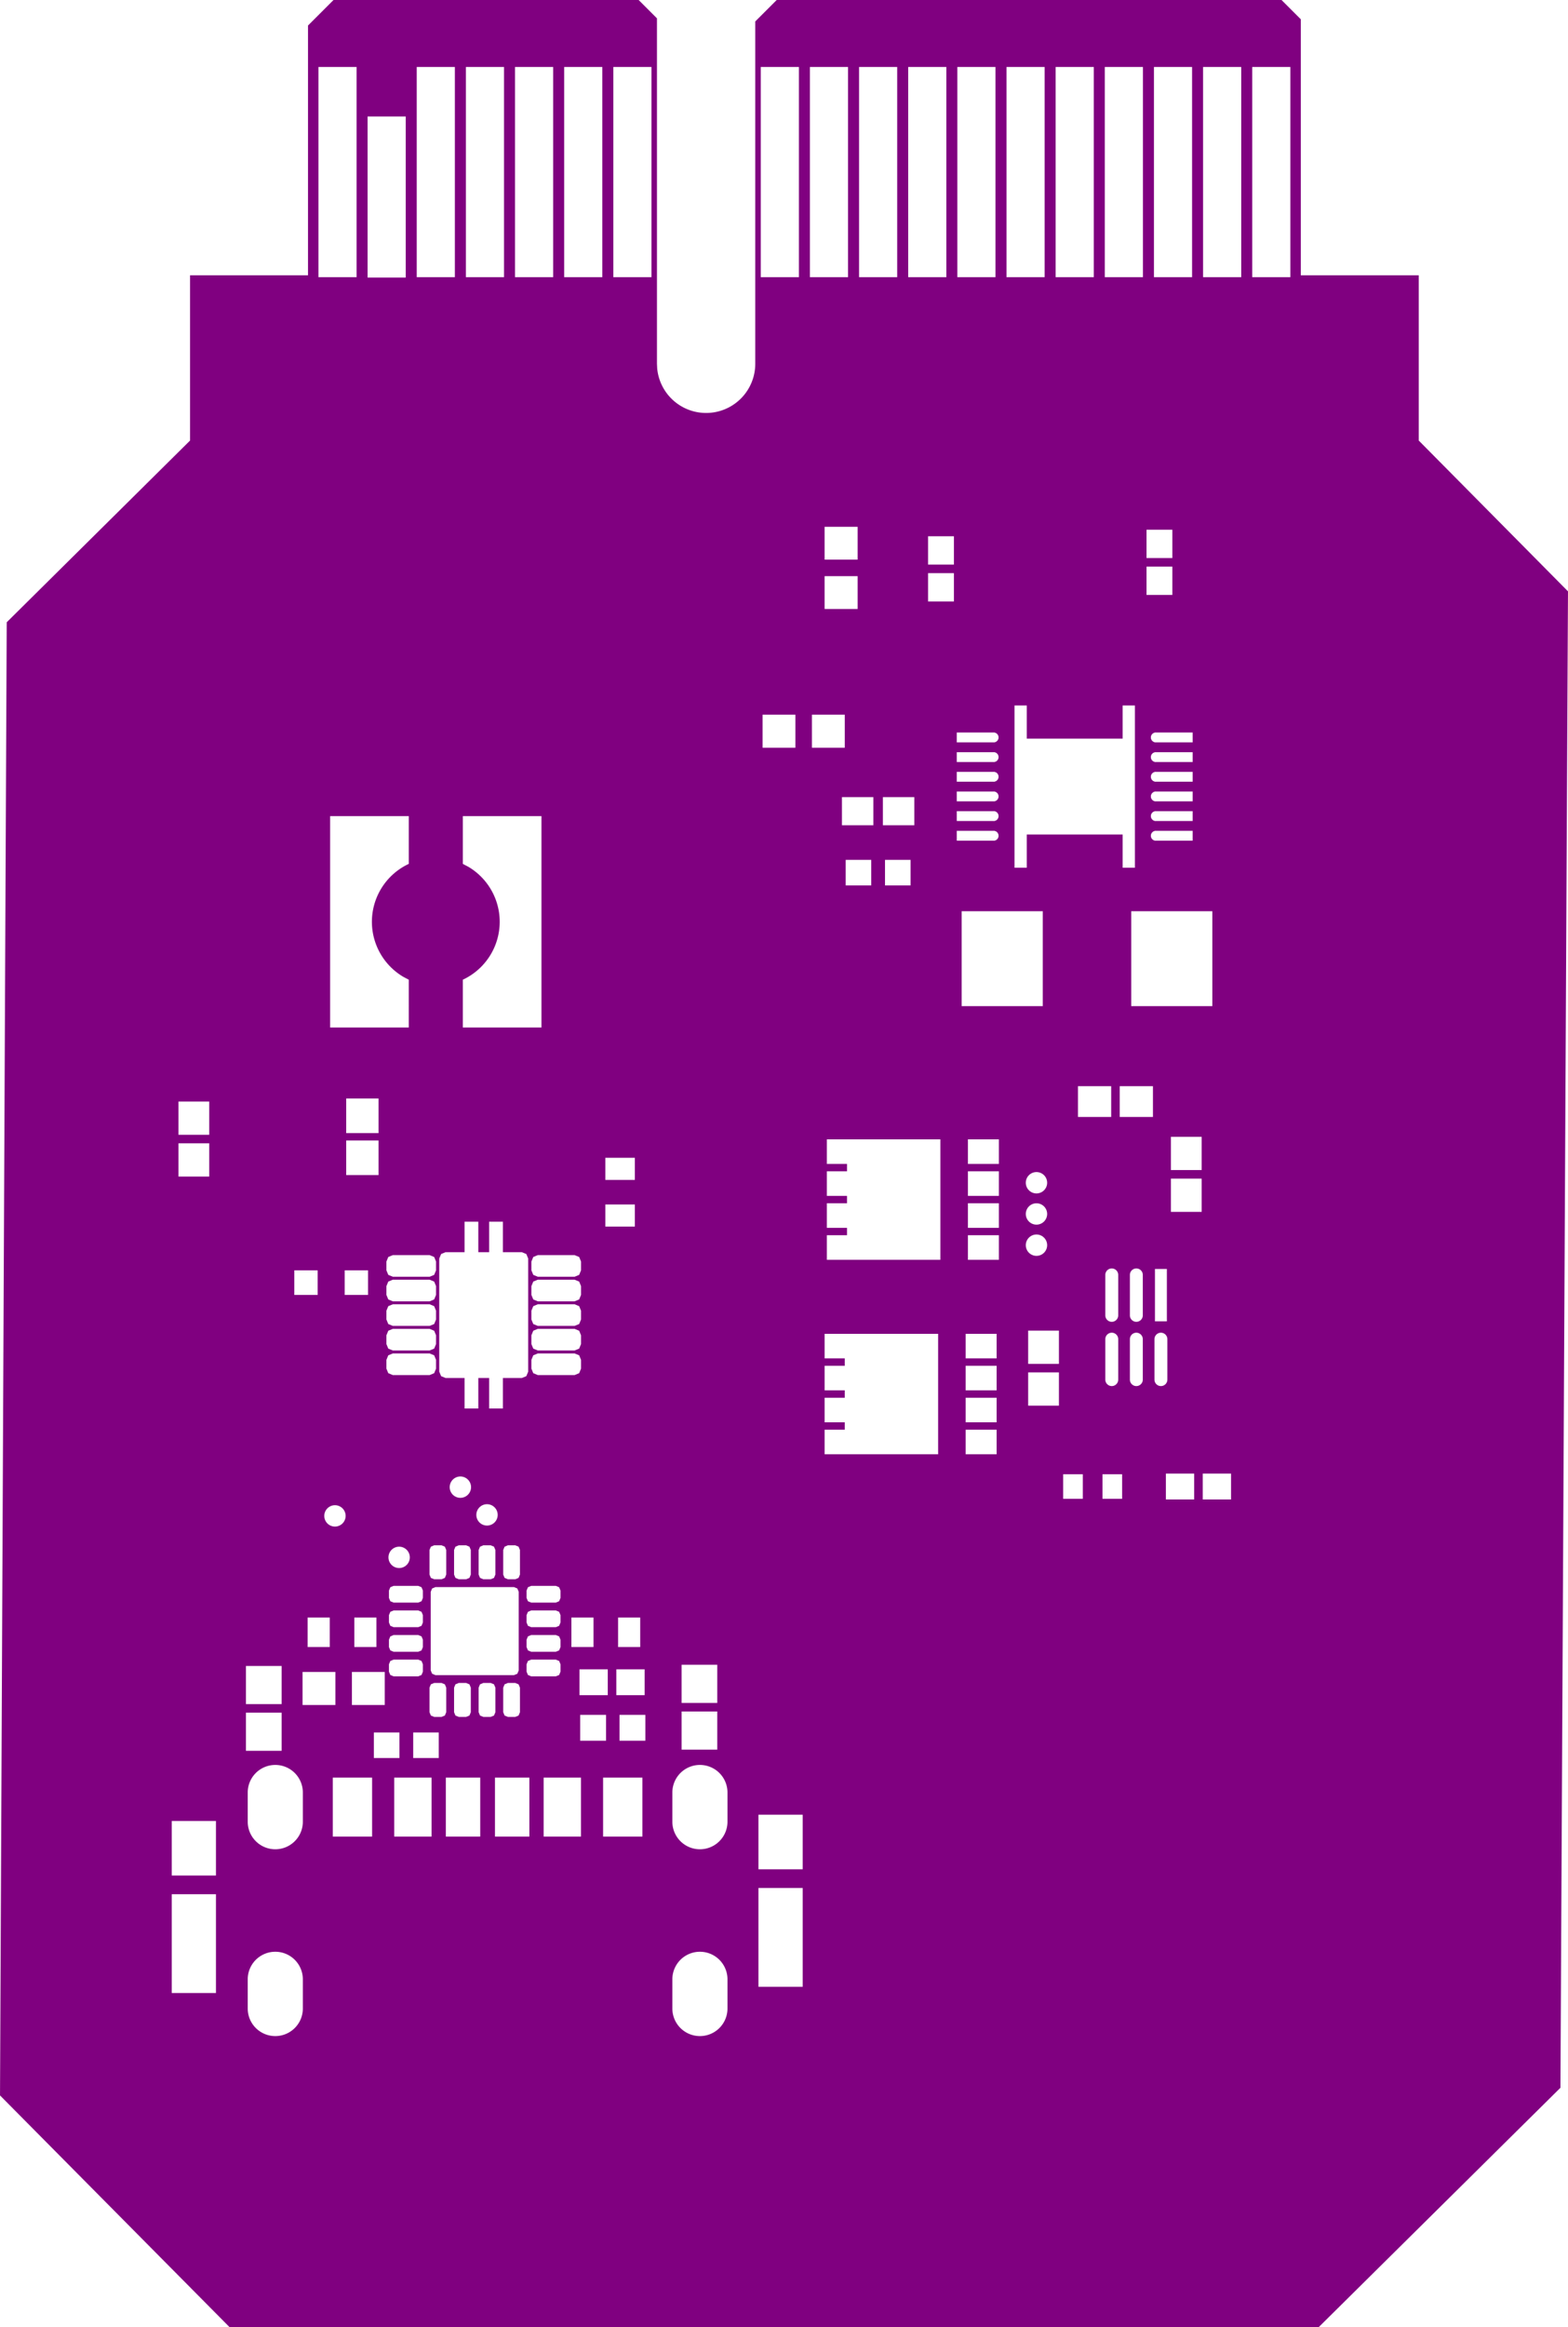 <svg width="31.904mm" height="47.337mm" viewBox="0 0 12560544 18636797"  version="1.1" xmlns="http://www.w3.org/2000/svg" xmlns:xlink="http://www.w3.org/1999/xlink">
<desc>
Origin 47244094 17224409 Bound 40997224 8134916 12560544 18636797
</desc>
<g fill-rule="evenodd" fill="rgb(128, 0, 128)" stroke="black" stroke-width="1" transform="translate(0, 18636797) scale(1, -1) translate(-40997224, -8134916)">
<path id="N" d="M 51417323.00 26617386.00 L 51417323.00 24566929.00 L 52362205.00 24566929.00 L 52362205.00 23243760.00 L 53557768.00 22036055.00 L 53497232.00 10052339.00 L 51560336.00 8134916.00 L 42836531.00 8134916.00 L 40997224.00 9991051.00 L 41050972.00 21788370.00 L 42519685.00 23243760.00 L 42519685.00 24566929.00 L 43464567.00 24566929.00 L 43464567.00 26567382.00 L 43668898.00 26771713.00 L 46112992.00 26771713.00 L 46259843.00 26624862.00 L 46259843.00 23858327.00 L 46261739.00 23819737.00 A 393696.77 393696.77 0 0 1 47047243.00 23858327.00 L 47047244.00 26600059.00 L 47218898.00 26771713.00 L 51262992.00 26771713.00 L 51417323.00 26617386.00  zM 42981586.00 10922047.00 L 42981586.00 10685827.00 A 220780.35 220780.35 0 0 1 43423140.00 10685827.00 L 43423140.00 10922047.00 A 220780.35 220780.35 0 0 1 42981586.00 10922047.00  zM 42727165.00 11602362.00 L 42372835.00 11602362.00 L 42372835.00 10811024.00 L 42727165.00 10811024.00 L 42727165.00 11602362.00  zM 42727165.00 12188976.00 L 42372835.00 12188976.00 L 42372835.00 11751968.00 L 42727165.00 11751968.00 L 42727165.00 12188976.00  zM 42981586.00 12418110.00 L 42981586.00 12181890.00 A 220780.35 220780.35 0 0 1 43423140.00 12181890.00 L 43423140.00 12418110.00 A 220780.35 220780.35 0 0 1 42981586.00 12418110.00  zM 43977953.00 12536220.00 L 43662993.00 12536220.00 L 43662993.00 12063780.00 L 43977953.00 12063780.00 L 43977953.00 12536220.00  zM 44454331.00 12536220.00 L 44155119.00 12536220.00 L 44155119.00 12063780.00 L 44454331.00 12063780.00 L 44454331.00 12536220.00  zM 44196850.00 12897638.00 L 43992126.00 12897638.00 L 43992126.00 12692914.00 L 44196850.00 12692914.00 L 44196850.00 12897638.00  zM 44511810.00 12897638.00 L 44307086.00 12897638.00 L 44307086.00 12692914.00 L 44511810.00 12692914.00 L 44511810.00 12897638.00  zM 44844095.00 12536220.00 L 44568505.00 12536220.00 L 44568505.00 12063780.00 L 44844095.00 12063780.00 L 44844095.00 12536220.00  zM 45237795.00 12536220.00 L 44962205.00 12536220.00 L 44962205.00 12063780.00 L 45237795.00 12063780.00 L 45237795.00 12536220.00  zM 43253150.00 13056299.00 L 42967322.00 13056299.00 L 42967322.00 12750787.00 L 43253150.00 12750787.00 L 43253150.00 13056299.00  zM 43253150.00 13430315.00 L 42967322.00 13430315.00 L 42967322.00 13124803.00 L 43253150.00 13124803.00 L 43253150.00 13430315.00  zM 43683834.00 13382377.00 L 43420774.00 13382377.00 L 43420774.00 13117623.00 L 43683834.00 13117623.00 L 43683834.00 13382377.00  zM 44079226.00 13382377.00 L 43816166.00 13382377.00 L 43816166.00 13117623.00 L 44079226.00 13117623.00 L 44079226.00 13382377.00  zM 44347244.00 13481201.00 L 44150394.00 13481201.00 L 44123877.00 13470217.00 L 44112893.00 13443700.00 L 44112893.00 13384646.00 L 44123877.00 13358129.00 L 44150394.00 13347145.00 L 44347244.00 13347145.00 L 44373761.00 13358129.00 L 44384745.00 13384646.00 L 44384745.00 13443700.00 L 44373761.00 13470217.00 L 44347244.00 13481201.00  zM 44534251.00 13294194.00 L 44475197.00 13294194.00 L 44448680.00 13283210.00 L 44437696.00 13256693.00 L 44437696.00 13059843.00 L 44448680.00 13033326.00 L 44475197.00 13022342.00 L 44534251.00 13022342.00 L 44560768.00 13033326.00 L 44571752.00 13059843.00 L 44571752.00 13256693.00 L 44560768.00 13283210.00 L 44534251.00 13294194.00  zM 44731101.00 13294194.00 L 44672047.00 13294194.00 L 44645530.00 13283210.00 L 44634546.00 13256693.00 L 44634546.00 13059843.00 L 44645530.00 13033326.00 L 44672047.00 13022342.00 L 44731101.00 13022342.00 L 44757618.00 13033326.00 L 44768602.00 13059843.00 L 44768602.00 13256693.00 L 44757618.00 13283210.00 L 44731101.00 13294194.00  zM 44927952.00 13294194.00 L 44868898.00 13294194.00 L 44842381.00 13283210.00 L 44831397.00 13256693.00 L 44831397.00 13059843.00 L 44842381.00 13033326.00 L 44868898.00 13022342.00 L 44927952.00 13022342.00 L 44954469.00 13033326.00 L 44965453.00 13059843.00 L 44965453.00 13256693.00 L 44954469.00 13283210.00 L 44927952.00 13294194.00  zM 45124802.00 13294194.00 L 45065748.00 13294194.00 L 45039231.00 13283210.00 L 45028247.00 13256693.00 L 45028247.00 13059843.00 L 45039231.00 13033326.00 L 45065748.00 13022342.00 L 45124802.00 13022342.00 L 45151319.00 13033326.00 L 45162303.00 13059843.00 L 45162303.00 13256693.00 L 45151319.00 13283210.00 L 45124802.00 13294194.00  zM 43638582.00 13818110.00 L 43461418.00 13818110.00 L 43461418.00 13581890.00 L 43638582.00 13581890.00 L 43638582.00 13818110.00  zM 44012598.00 13818110.00 L 43835434.00 13818110.00 L 43835434.00 13581890.00 L 44012598.00 13581890.00 L 44012598.00 13818110.00  zM 44347244.00 13874902.00 L 44150394.00 13874902.00 L 44123877.00 13863918.00 L 44112893.00 13837401.00 L 44112893.00 13778347.00 L 44123877.00 13751830.00 L 44150394.00 13740846.00 L 44347244.00 13740846.00 L 44373761.00 13751830.00 L 44384745.00 13778347.00 L 44384745.00 13837401.00 L 44373761.00 13863918.00 L 44347244.00 13874902.00  zM 44347244.00 13678051.00 L 44150394.00 13678051.00 L 44123877.00 13667067.00 L 44112893.00 13640550.00 L 44112893.00 13581496.00 L 44123877.00 13554979.00 L 44150394.00 13543995.00 L 44347244.00 13543995.00 L 44373761.00 13554979.00 L 44384745.00 13581496.00 L 44384745.00 13640550.00 L 44373761.00 13667067.00 L 44347244.00 13678051.00  zM 44347244.00 14071752.00 L 44150394.00 14071752.00 L 44123877.00 14060768.00 L 44112893.00 14034251.00 L 44112893.00 13975197.00 L 44123877.00 13948680.00 L 44150394.00 13937696.00 L 44347244.00 13937696.00 L 44373761.00 13948680.00 L 44384745.00 13975197.00 L 44384745.00 14034251.00 L 44373761.00 14060768.00 L 44347244.00 14071752.00  zM 45114565.00 14061942.00 L 44485433.00 14061942.00 L 44458615.00 14050833.00 L 44447506.00 14024015.00 L 44447506.00 13394883.00 L 44458615.00 13368065.00 L 44485433.00 13356956.00 L 45114565.00 13356956.00 L 45141383.00 13368065.00 L 45152492.00 13394883.00 L 45152492.00 14024015.00 L 45141383.00 14050833.00 L 45114565.00 14061942.00  zM 44731101.00 14396556.00 L 44672047.00 14396556.00 L 44645530.00 14385572.00 L 44634546.00 14359055.00 L 44634546.00 14162205.00 L 44645530.00 14135688.00 L 44672047.00 14124704.00 L 44731101.00 14124704.00 L 44757618.00 14135688.00 L 44768602.00 14162205.00 L 44768602.00 14359055.00 L 44757618.00 14385572.00 L 44731101.00 14396556.00  zM 44534251.00 14396556.00 L 44475197.00 14396556.00 L 44448680.00 14385572.00 L 44437696.00 14359055.00 L 44437696.00 14162205.00 L 44448680.00 14135688.00 L 44475197.00 14124704.00 L 44534251.00 14124704.00 L 44560768.00 14135688.00 L 44571752.00 14162205.00 L 44571752.00 14359055.00 L 44560768.00 14385572.00 L 44534251.00 14396556.00  zM 44927952.00 14396556.00 L 44868898.00 14396556.00 L 44842381.00 14385572.00 L 44831397.00 14359055.00 L 44831397.00 14162205.00 L 44842381.00 14135688.00 L 44868898.00 14124704.00 L 44927952.00 14124704.00 L 44954469.00 14135688.00 L 44965453.00 14162205.00 L 44965453.00 14359055.00 L 44954469.00 14385572.00 L 44927952.00 14396556.00  zM 43680312.28 14632093.20 m -85492.80 0 a 85492.80 85492.80 0 1 1 170985.60 0a 85492.80 85492.80 0 1 1 -170985.60 0M 44194485.28 14300008.20 m -85492.80 0 a 85492.80 85492.80 0 1 1 170985.60 0a 85492.80 85492.80 0 1 1 -170985.60 0M 44685036.28 14862213.20 m -85492.80 0 a 85492.80 85492.80 0 1 1 170985.60 0a 85492.80 85492.80 0 1 1 -170985.60 0M 45124802.00 14396556.00 L 45065748.00 14396556.00 L 45039231.00 14385572.00 L 45028247.00 14359055.00 L 45028247.00 14162205.00 L 45039231.00 14135688.00 L 45065748.00 14124704.00 L 45124802.00 14124704.00 L 45151319.00 14135688.00 L 45162303.00 14162205.00 L 45162303.00 14359055.00 L 45151319.00 14385572.00 L 45124802.00 14396556.00  zM 44898422.28 14640166.20 m -85492.80 0 a 85492.80 85492.80 0 1 1 170985.60 0a 85492.80 85492.80 0 1 1 -170985.60 0M 44438820.00 15933039.00 L 44143858.00 15933039.00 L 44107579.00 15918012.00 L 44092552.00 15881733.00 L 44092552.00 15811181.00 L 44107579.00 15774902.00 L 44143858.00 15759875.00 L 44438820.00 15759875.00 L 44475099.00 15774902.00 L 44490126.00 15811181.00 L 44490126.00 15881733.00 L 44475099.00 15918012.00 L 44438820.00 15933039.00  zM 44438820.00 16129889.00 L 44143858.00 16129889.00 L 44107579.00 16114862.00 L 44092552.00 16078583.00 L 44092552.00 16008031.00 L 44107579.00 15971752.00 L 44143858.00 15956725.00 L 44438820.00 15956725.00 L 44475099.00 15971752.00 L 44490126.00 16008031.00 L 44490126.00 16078583.00 L 44475099.00 16114862.00 L 44438820.00 16129889.00  zM 44438820.00 16326739.00 L 44143858.00 16326739.00 L 44107579.00 16311712.00 L 44092552.00 16275433.00 L 44092552.00 16204881.00 L 44107579.00 16168602.00 L 44143858.00 16153575.00 L 44438820.00 16153575.00 L 44475099.00 16168602.00 L 44490126.00 16204881.00 L 44490126.00 16275433.00 L 44475099.00 16311712.00 L 44438820.00 16326739.00  zM 45025594.00 16988188.00 L 44915358.00 16988188.00 L 44915358.00 16744033.00 L 44828740.00 16744033.00 L 44828740.00 16988188.00 L 44718504.00 16988188.00 L 44718504.00 16744033.00 L 44566733.00 16744033.00 L 44530725.00 16729118.00 L 44515810.00 16693110.00 L 44515810.00 15787204.00 L 44530725.00 15751196.00 L 44566733.00 15736281.00 L 44718504.00 15736281.00 L 44718504.00 15492128.00 L 44828740.00 15492128.00 L 44828740.00 15736281.00 L 44915358.00 15736281.00 L 44915358.00 15492128.00 L 45025594.00 15492128.00 L 45025594.00 15736281.00 L 45177363.00 15736281.00 L 45213371.00 15751196.00 L 45228286.00 15787204.00 L 45228286.00 16693110.00 L 45213371.00 16729118.00 L 45177363.00 16744033.00 L 45025594.00 16744033.00 L 45025594.00 16988188.00  zM 46383160.00 10922047.00 L 46383160.00 10685827.00 A 220780.35 220780.35 0 0 1 46824714.00 10685827.00 L 46824714.00 10922047.00 A 220780.35 220780.35 0 0 1 46383160.00 10922047.00  zM 47427165.00 11652362.00 L 47072835.00 11652362.00 L 47072835.00 10861024.00 L 47427165.00 10861024.00 L 47427165.00 11652362.00  zM 47427165.00 12238976.00 L 47072835.00 12238976.00 L 47072835.00 11801968.00 L 47427165.00 11801968.00 L 47427165.00 12238976.00  zM 46143307.00 12536220.00 L 45828347.00 12536220.00 L 45828347.00 12063780.00 L 46143307.00 12063780.00 L 46143307.00 12536220.00  zM 46383160.00 12418110.00 L 46383160.00 12181890.00 A 220780.35 220780.35 0 0 1 46824714.00 12181890.00 L 46824714.00 12418110.00 A 220780.35 220780.35 0 0 1 46383160.00 12418110.00  zM 45651181.00 12536220.00 L 45351969.00 12536220.00 L 45351969.00 12063780.00 L 45651181.00 12063780.00 L 45651181.00 12536220.00  zM 45851942.00 13038755.00 L 45644856.00 13038755.00 L 45644856.00 12831669.00 L 45851942.00 12831669.00 L 45851942.00 13038755.00  zM 46166903.00 13038755.00 L 45959817.00 13038755.00 L 45959817.00 12831669.00 L 46166903.00 12831669.00 L 46166903.00 13038755.00  zM 46742914.00 13065748.00 L 46457086.00 13065748.00 L 46457086.00 12760236.00 L 46742914.00 12760236.00 L 46742914.00 13065748.00  zM 45449606.00 13481201.00 L 45252756.00 13481201.00 L 45226239.00 13470217.00 L 45215255.00 13443700.00 L 45215255.00 13384646.00 L 45226239.00 13358129.00 L 45252756.00 13347145.00 L 45449606.00 13347145.00 L 45476123.00 13358129.00 L 45487107.00 13384646.00 L 45487107.00 13443700.00 L 45476123.00 13470217.00 L 45449606.00 13481201.00  zM 45449606.00 13678051.00 L 45252756.00 13678051.00 L 45226239.00 13667067.00 L 45215255.00 13640550.00 L 45215255.00 13581496.00 L 45226239.00 13554979.00 L 45252756.00 13543995.00 L 45449606.00 13543995.00 L 45476123.00 13554979.00 L 45487107.00 13581496.00 L 45487107.00 13640550.00 L 45476123.00 13667067.00 L 45449606.00 13678051.00  zM 45751574.00 13818110.00 L 45574410.00 13818110.00 L 45574410.00 13581890.00 L 45751574.00 13581890.00 L 45751574.00 13818110.00  zM 45449606.00 13874902.00 L 45252756.00 13874902.00 L 45226239.00 13863918.00 L 45215255.00 13837401.00 L 45215255.00 13778347.00 L 45226239.00 13751830.00 L 45252756.00 13740846.00 L 45449606.00 13740846.00 L 45476123.00 13751830.00 L 45487107.00 13778347.00 L 45487107.00 13837401.00 L 45476123.00 13863918.00 L 45449606.00 13874902.00  zM 45449606.00 14071752.00 L 45252756.00 14071752.00 L 45226239.00 14060768.00 L 45215255.00 14034251.00 L 45215255.00 13975197.00 L 45226239.00 13948680.00 L 45252756.00 13937696.00 L 45449606.00 13937696.00 L 45476123.00 13948680.00 L 45487107.00 13975197.00 L 45487107.00 14034251.00 L 45476123.00 14060768.00 L 45449606.00 14071752.00  zM 45865748.00 13403543.00 L 45638976.00 13403543.00 L 45638976.00 13196457.00 L 45865748.00 13196457.00 L 45865748.00 13403543.00  zM 46125590.00 13818110.00 L 45948426.00 13818110.00 L 45948426.00 13581890.00 L 46125590.00 13581890.00 L 46125590.00 13818110.00  zM 46161024.00 13403543.00 L 45934252.00 13403543.00 L 45934252.00 13196457.00 L 46161024.00 13196457.00 L 46161024.00 13403543.00  zM 46742914.00 13439764.00 L 46457086.00 13439764.00 L 46457086.00 13134252.00 L 46742914.00 13134252.00 L 46742914.00 13439764.00  zM 45600237.00 15933039.00 L 45305275.00 15933039.00 L 45268996.00 15918012.00 L 45253969.00 15881733.00 L 45253969.00 15811181.00 L 45268996.00 15774902.00 L 45305275.00 15759875.00 L 45600237.00 15759875.00 L 45636516.00 15774902.00 L 45651543.00 15811181.00 L 45651543.00 15881733.00 L 45636516.00 15918012.00 L 45600237.00 15933039.00  zM 45600237.00 16129889.00 L 45305275.00 16129889.00 L 45268996.00 16114862.00 L 45253969.00 16078583.00 L 45253969.00 16008031.00 L 45268996.00 15971752.00 L 45305275.00 15956725.00 L 45600237.00 15956725.00 L 45636516.00 15971752.00 L 45651543.00 16008031.00 L 45651543.00 16078583.00 L 45636516.00 16114862.00 L 45600237.00 16129889.00  zM 45600237.00 16326739.00 L 45305275.00 16326739.00 L 45268996.00 16311712.00 L 45253969.00 16275433.00 L 45253969.00 16204881.00 L 45268996.00 16168602.00 L 45305275.00 16153575.00 L 45600237.00 16153575.00 L 45636516.00 16168602.00 L 45651543.00 16204881.00 L 45651543.00 16275433.00 L 45636516.00 16311712.00 L 45600237.00 16326739.00  zM 48512168.00 16090208.00 L 47602720.00 16090208.00 L 47602720.00 15893358.00 L 47764137.00 15893358.00 L 47764137.00 15834303.00 L 47602720.00 15834303.00 L 47602720.00 15637453.00 L 47764137.00 15637453.00 L 47764137.00 15578397.00 L 47602720.00 15578397.00 L 47602720.00 15381547.00 L 47764137.00 15381547.00 L 47764137.00 15322492.00 L 47602720.00 15322492.00 L 47602720.00 15125642.00 L 48512168.00 15125642.00 L 48512168.00 16090208.00  zM 48980672.00 15322492.00 L 48732642.00 15322492.00 L 48732642.00 15125642.00 L 48980672.00 15125642.00 L 48980672.00 15322492.00  zM 48980672.00 15578397.00 L 48732642.00 15578397.00 L 48732642.00 15381547.00 L 48980672.00 15381547.00 L 48980672.00 15578397.00  zM 48980672.00 15834303.00 L 48732642.00 15834303.00 L 48732642.00 15637453.00 L 48980672.00 15637453.00 L 48980672.00 15834303.00  zM 48980672.00 16090208.00 L 48732642.00 16090208.00 L 48732642.00 15893358.00 L 48980672.00 15893358.00 L 48980672.00 16090208.00  zM 49479885.00 16115711.00 L 49233429.00 16115711.00 L 49233429.00 15849569.00 L 49479885.00 15849569.00 L 49479885.00 16115711.00  zM 49671260.00 14965748.00 L 49513780.00 14965748.00 L 49513780.00 14768898.00 L 49671260.00 14768898.00 L 49671260.00 14965748.00  zM 49986220.00 14965748.00 L 49828740.00 14965748.00 L 49828740.00 14768898.00 L 49986220.00 14768898.00 L 49986220.00 14965748.00  zM 49479885.00 15781065.00 L 49233429.00 15781065.00 L 49233429.00 15514923.00 L 49479885.00 15514923.00 L 49479885.00 15781065.00  zM 50563386.00 14970866.00 L 50336614.00 14970866.00 L 50336614.00 14763780.00 L 50563386.00 14763780.00 L 50563386.00 14970866.00  zM 50858662.00 14970866.00 L 50631890.00 14970866.00 L 50631890.00 14763780.00 L 50858662.00 14763780.00 L 50858662.00 14970866.00  zM 49851486.00 16047367.00 L 49851486.00 15723401.00 A 51663.88 51663.88 0 1 1 49954814.00 15723401.00 L 49954814.00 16047367.00 A 51663.88 51663.88 0 1 1 49851486.00 16047367.00  zM 50245186.00 16047367.00 L 50245186.00 15723401.00 A 51663.88 51663.88 0 0 1 50348514.00 15723401.00 L 50348514.00 16047367.00 A 51663.88 51663.88 0 0 1 50245186.00 16047367.00  zM 50048336.00 16047367.00 L 50048336.00 15723401.00 A 51663.88 51663.88 0 0 1 50151664.00 15723401.00 L 50151664.00 16047367.00 A 51663.88 51663.88 0 0 1 50048336.00 16047367.00  zM 50344581.00 16609714.00 L 50249119.00 16609714.00 L 50249119.00 16190286.00 L 50344581.00 16190286.00 L 50344581.00 16609714.00  zM 43541713.00 16598425.00 L 43354705.00 16598425.00 L 43354705.00 16401575.00 L 43541713.00 16401575.00 L 43541713.00 16598425.00  zM 42673228.00 17615748.00 L 42426772.00 17615748.00 L 42426772.00 17349606.00 L 42673228.00 17349606.00 L 42673228.00 17615748.00  zM 43945295.00 16598425.00 L 43758287.00 16598425.00 L 43758287.00 16401575.00 L 43945295.00 16401575.00 L 43945295.00 16598425.00  zM 44438820.00 16720440.00 L 44143858.00 16720440.00 L 44107579.00 16705413.00 L 44092552.00 16669134.00 L 44092552.00 16598582.00 L 44107579.00 16562303.00 L 44143858.00 16547276.00 L 44438820.00 16547276.00 L 44475099.00 16562303.00 L 44490126.00 16598582.00 L 44490126.00 16669134.00 L 44475099.00 16705413.00 L 44438820.00 16720440.00  zM 44438820.00 16523590.00 L 44143858.00 16523590.00 L 44107579.00 16508563.00 L 44092552.00 16472284.00 L 44092552.00 16401732.00 L 44107579.00 16365453.00 L 44143858.00 16350426.00 L 44438820.00 16350426.00 L 44475099.00 16365453.00 L 44490126.00 16401732.00 L 44490126.00 16472284.00 L 44475099.00 16508563.00 L 44438820.00 16523590.00  zM 42673228.00 17950394.00 L 42426772.00 17950394.00 L 42426772.00 17684252.00 L 42673228.00 17684252.00 L 42673228.00 17950394.00  zM 44029571.00 17974838.00 L 43770429.00 17974838.00 L 43770429.00 17697650.00 L 44029571.00 17697650.00 L 44029571.00 17974838.00  zM 44029571.00 17638594.00 L 43770429.00 17638594.00 L 43770429.00 17361406.00 L 44029571.00 17361406.00 L 44029571.00 17638594.00  zM 44271654.00 20236221.00 L 43641732.00 20236221.00 L 43641732.00 18543307.00 L 44271654.00 18543307.00 L 44271628.00 18926026.00 L 44228835.00 18948531.00 A 511808.50 511808.50 0 0 0 44271654.00 19853561.00 L 44271654.00 20236221.00  zM 45334646.00 20236221.00 L 44704724.00 20236221.00 L 44704749.00 19853501.00 L 44747542.00 19830996.00 A 511808.50 511808.50 0 0 0 44704724.00 18925967.00 L 44704724.00 18543307.00 L 45334646.00 18543307.00 L 45334646.00 20236221.00  zM 45600237.00 16720440.00 L 45305275.00 16720440.00 L 45268996.00 16705413.00 L 45253969.00 16669134.00 L 45253969.00 16598582.00 L 45268996.00 16562303.00 L 45305275.00 16547276.00 L 45600237.00 16547276.00 L 45636516.00 16562303.00 L 45651543.00 16598582.00 L 45651543.00 16669134.00 L 45636516.00 16705413.00 L 45600237.00 16720440.00  zM 45600237.00 16523590.00 L 45305275.00 16523590.00 L 45268996.00 16508563.00 L 45253969.00 16472284.00 L 45253969.00 16401732.00 L 45268996.00 16365453.00 L 45305275.00 16350426.00 L 45600237.00 16350426.00 L 45636516.00 16365453.00 L 45651543.00 16401732.00 L 45651543.00 16472284.00 L 45636516.00 16508563.00 L 45600237.00 16523590.00  zM 46082677.00 17125983.00 L 45846457.00 17125983.00 L 45846457.00 16948819.00 L 46082677.00 16948819.00 L 46082677.00 17125983.00  zM 46082677.00 17499999.00 L 45846457.00 17499999.00 L 45846457.00 17322835.00 L 46082677.00 17322835.00 L 46082677.00 17499999.00  zM 48530279.00 17647600.00 L 47620831.00 17647600.00 L 47620831.00 17450750.00 L 47782248.00 17450750.00 L 47782248.00 17391695.00 L 47620831.00 17391695.00 L 47620831.00 17194845.00 L 47782248.00 17194845.00 L 47782248.00 17135789.00 L 47620831.00 17135789.00 L 47620831.00 16938939.00 L 47782248.00 16938939.00 L 47782248.00 16879884.00 L 47620831.00 16879884.00 L 47620831.00 16683034.00 L 48530279.00 16683034.00 L 48530279.00 17647600.00  zM 47976378.00 19885827.00 L 47771654.00 19885827.00 L 47771654.00 19681103.00 L 47976378.00 19681103.00 L 47976378.00 19885827.00  zM 48291338.00 19885827.00 L 48086614.00 19885827.00 L 48086614.00 19681103.00 L 48291338.00 19681103.00 L 48291338.00 19885827.00  zM 48321353.00 20388282.00 L 48069651.00 20388282.00 L 48069651.00 20162900.00 L 48321353.00 20162900.00 L 48321353.00 20388282.00  zM 48964524.00 20118110.00 L 48661417.00 20118110.00 L 48661417.00 20039370.00 L 48964524.00 20039370.00 L 48978994.00 20045363.00 L 48990069.00 20056438.00 L 48996063.00 20070908.00 L 48996063.00 20086571.00 L 48990069.00 20101041.00 L 48978994.00 20112116.00 L 48964524.00 20118110.00  zM 48998783.00 16879884.00 L 48750753.00 16879884.00 L 48750753.00 16683034.00 L 48998783.00 16683034.00 L 48998783.00 16879884.00  zM 48998783.00 17135789.00 L 48750753.00 17135789.00 L 48750753.00 16938939.00 L 48998783.00 16938939.00 L 48998783.00 17135789.00  zM 49299997.28 16800008.20 m -85492.80 0 a 85492.80 85492.80 0 1 1 170985.60 0a 85492.80 85492.80 0 1 1 -170985.60 0M 48998783.00 17391695.00 L 48750753.00 17391695.00 L 48750753.00 17194845.00 L 48998783.00 17194845.00 L 48998783.00 17391695.00  zM 49299997.28 17050008.20 m -85492.80 0 a 85492.80 85492.80 0 1 1 170985.60 0a 85492.80 85492.80 0 1 1 -170985.60 0M 49851486.00 16561983.00 L 49851486.00 16238017.00 A 51663.88 51663.88 0 1 1 49954814.00 16238017.00 L 49954814.00 16561983.00 A 51663.88 51663.88 0 1 1 49851486.00 16561983.00  zM 49299997.28 17300008.20 m -85492.80 0 a 85492.80 85492.80 0 1 1 170985.60 0a 85492.80 85492.80 0 1 1 -170985.60 0M 50048336.00 16561983.00 L 50048336.00 16238017.00 A 51663.88 51663.88 0 0 1 50151664.00 16238017.00 L 50151664.00 16561983.00 A 51663.88 51663.88 0 0 1 50048336.00 16561983.00  zM 50623228.00 17333071.00 L 50376772.00 17333071.00 L 50376772.00 17066929.00 L 50623228.00 17066929.00 L 50623228.00 17333071.00  zM 48998783.00 17647600.00 L 48750753.00 17647600.00 L 48750753.00 17450750.00 L 48998783.00 17450750.00 L 48998783.00 17647600.00  zM 49898425.00 18073228.00 L 49632283.00 18073228.00 L 49632283.00 17826772.00 L 49898425.00 17826772.00 L 49898425.00 18073228.00  zM 50623228.00 17667717.00 L 50376772.00 17667717.00 L 50376772.00 17401575.00 L 50623228.00 17401575.00 L 50623228.00 17667717.00  zM 50233071.00 18073228.00 L 49966929.00 18073228.00 L 49966929.00 17826772.00 L 50233071.00 17826772.00 L 50233071.00 18073228.00  zM 49350394.00 19474408.00 L 48700788.00 19474408.00 L 48700788.00 18714566.00 L 49350394.00 18714566.00 L 49350394.00 19474408.00  zM 48964524.00 20275591.00 L 48661417.00 20275591.00 L 48661417.00 20196850.00 L 48964524.00 20196851.00 L 48978994.00 20202844.00 L 48990069.00 20213919.00 L 48996063.00 20228389.00 L 48996063.00 20244052.00 L 48990069.00 20258522.00 L 48978994.00 20269597.00 L 48964524.00 20275591.00  zM 50551181.00 20118110.00 L 50248073.00 20118110.00 L 50233603.00 20112116.00 L 50222528.00 20101041.00 L 50216535.00 20086571.00 L 50216535.00 20070908.00 L 50222528.00 20056438.00 L 50233603.00 20045363.00 L 50248073.00 20039370.00 L 50551181.00 20039370.00 L 50551181.00 20118110.00  zM 50708662.00 19474408.00 L 50059056.00 19474408.00 L 50059056.00 18714566.00 L 50708662.00 18714566.00 L 50708662.00 19474408.00  zM 50551181.00 20275591.00 L 50248073.00 20275591.00 L 50233603.00 20269597.00 L 50222528.00 20258522.00 L 50216535.00 20244052.00 L 50216535.00 20228389.00 L 50222528.00 20213919.00 L 50233603.00 20202844.00 L 50248073.00 20196851.00 L 50551181.00 20196850.00 L 50551181.00 20275591.00  zM 47368874.00 21048518.00 L 47105814.00 21048518.00 L 47105814.00 20783764.00 L 47368874.00 20783764.00 L 47368874.00 21048518.00  zM 47764266.00 21048518.00 L 47501206.00 21048518.00 L 47501206.00 20783764.00 L 47764266.00 20783764.00 L 47764266.00 21048518.00  zM 47993341.00 20388282.00 L 47741639.00 20388282.00 L 47741639.00 20162900.00 L 47993341.00 20162900.00 L 47993341.00 20388282.00  zM 47867417.00 22157694.00 L 47602663.00 22157694.00 L 47602663.00 21894634.00 L 47867417.00 21894634.00 L 47867417.00 22157694.00  zM 48638583.00 22181889.00 L 48431497.00 22181889.00 L 48431497.00 21955117.00 L 48638583.00 21955117.00 L 48638583.00 22181889.00  zM 44247244.00 25838701.00 L 43941732.00 25838701.00 L 43941732.00 24548937.00 L 44247244.00 24548937.00 L 44247244.00 25838701.00  zM 44640945.00 26235433.00 L 44335433.00 26235433.00 L 44335433.00 24551969.00 L 44640945.00 24551969.00 L 44640945.00 26235433.00  zM 47867417.00 22553086.00 L 47602663.00 22553086.00 L 47602663.00 22290026.00 L 47867417.00 22290026.00 L 47867417.00 22553086.00  zM 48638583.00 22477165.00 L 48431497.00 22477165.00 L 48431497.00 22250393.00 L 48638583.00 22250393.00 L 48638583.00 22477165.00  zM 43853544.00 26235433.00 L 43548032.00 26235433.00 L 43548032.00 24551969.00 L 43853544.00 24551969.00 L 43853544.00 26235433.00  zM 45034646.00 26235433.00 L 44729134.00 26235433.00 L 44729134.00 24551969.00 L 45034646.00 24551969.00 L 45034646.00 26235433.00  zM 45428347.00 26235433.00 L 45122835.00 26235433.00 L 45122835.00 24551969.00 L 45428347.00 24551969.00 L 45428347.00 26235433.00  zM 45822047.00 26235433.00 L 45516535.00 26235433.00 L 45516535.00 24551969.00 L 45822047.00 24551969.00 L 45822047.00 26235433.00  zM 46215748.00 26235433.00 L 45910236.00 26235433.00 L 45910236.00 24551969.00 L 46215748.00 24551969.00 L 46215748.00 26235433.00  zM 47790551.00 26235433.00 L 47485039.00 26235433.00 L 47485039.00 24551969.00 L 47790551.00 24551969.00 L 47790551.00 26235433.00  zM 48184252.00 26235433.00 L 47878740.00 26235433.00 L 47878740.00 24551969.00 L 48184252.00 24551969.00 L 48184252.00 26235433.00  zM 47396851.00 26235433.00 L 47091339.00 26235433.00 L 47091339.00 24551969.00 L 47396851.00 24551969.00 L 47396851.00 26235433.00  zM 48577953.00 26235433.00 L 48272441.00 26235433.00 L 48272441.00 24551969.00 L 48577953.00 24551969.00 L 48577953.00 26235433.00  zM 48964524.00 20590551.00 L 48661417.00 20590551.00 L 48661417.00 20511811.00 L 48964524.00 20511811.00 L 48978994.00 20517804.00 L 48990069.00 20528879.00 L 48996063.00 20543349.00 L 48996063.00 20559012.00 L 48990069.00 20573482.00 L 48978994.00 20584557.00 L 48964524.00 20590551.00  zM 48661417.00 20748032.00 L 48661417.00 20669291.00 L 48964524.00 20669291.00 L 48978994.00 20675284.00 L 48990069.00 20686359.00 L 48996063.00 20700829.00 L 48996063.00 20716492.00 L 48990069.00 20730962.00 L 48978994.00 20742037.00 L 48964524.00 20748031.00 L 48956693.00 20748031.00 L 48661417.00 20748032.00  zM 48964524.00 20905512.00 L 48661417.00 20905512.00 L 48661417.00 20826772.00 L 48964524.00 20826772.00 L 48978994.00 20832765.00 L 48990069.00 20843840.00 L 48996063.00 20858310.00 L 48996063.00 20873973.00 L 48990069.00 20888443.00 L 48978994.00 20899518.00 L 48964524.00 20905512.00  zM 48964524.00 20433071.00 L 48661417.00 20433071.00 L 48661417.00 20354331.00 L 48964524.00 20354331.00 L 48978994.00 20360324.00 L 48990069.00 20371399.00 L 48996063.00 20385869.00 L 48996063.00 20401532.00 L 48990069.00 20416002.00 L 48978994.00 20427077.00 L 48964524.00 20433071.00  zM 50088582.00 21122047.00 L 49990157.00 21122047.00 L 49990157.00 20856299.00 L 49222441.00 20856299.00 L 49222441.00 21122047.00 L 49124016.00 21122047.00 L 49124016.00 19822835.00 L 49222441.00 19822835.00 L 49222441.00 20088583.00 L 49990157.00 20088583.00 L 49990157.00 19822835.00 L 50088582.00 19822835.00 L 50088582.00 21122047.00  zM 50551181.00 20433071.00 L 50248073.00 20433071.00 L 50233603.00 20427077.00 L 50222528.00 20416002.00 L 50216535.00 20401532.00 L 50216535.00 20385869.00 L 50222528.00 20371399.00 L 50233603.00 20360324.00 L 50248073.00 20354331.00 L 50551181.00 20354331.00 L 50551181.00 20433071.00  zM 50551181.00 20590551.00 L 50248073.00 20590551.00 L 50233603.00 20584557.00 L 50222528.00 20573482.00 L 50216535.00 20559012.00 L 50216535.00 20543349.00 L 50222528.00 20528879.00 L 50233603.00 20517804.00 L 50248073.00 20511811.00 L 50551181.00 20511811.00 L 50551181.00 20590551.00  zM 50551181.00 20748032.00 L 50248073.00 20748031.00 L 50233603.00 20742037.00 L 50222528.00 20730962.00 L 50216535.00 20716492.00 L 50216535.00 20700829.00 L 50222528.00 20686359.00 L 50233603.00 20675284.00 L 50248073.00 20669291.00 L 50551181.00 20669291.00 L 50551181.00 20748032.00  zM 50551181.00 20905512.00 L 50248073.00 20905512.00 L 50233603.00 20899518.00 L 50222528.00 20888443.00 L 50216535.00 20873973.00 L 50216535.00 20858310.00 L 50222528.00 20843840.00 L 50233603.00 20832765.00 L 50248073.00 20826772.00 L 50551181.00 20826772.00 L 50551181.00 20905512.00  zM 50388583.00 22234251.00 L 50181497.00 22234251.00 L 50181497.00 22007479.00 L 50388583.00 22007479.00 L 50388583.00 22234251.00  zM 50388583.00 22529527.00 L 50181497.00 22529527.00 L 50181497.00 22302755.00 L 50388583.00 22302755.00 L 50388583.00 22529527.00  zM 50940158.00 26235433.00 L 50634646.00 26235433.00 L 50634646.00 24551969.00 L 50940158.00 24551969.00 L 50940158.00 26235433.00  zM 50546457.00 26235433.00 L 50240945.00 26235433.00 L 50240945.00 24551969.00 L 50546457.00 24551969.00 L 50546457.00 26235433.00  zM 49759055.00 26235433.00 L 49453543.00 26235433.00 L 49453543.00 24551969.00 L 49759055.00 24551969.00 L 49759055.00 26235433.00  zM 48971654.00 26235433.00 L 48666142.00 26235433.00 L 48666142.00 24551969.00 L 48971654.00 24551969.00 L 48971654.00 26235433.00  zM 49365355.00 26235433.00 L 49059843.00 26235433.00 L 49059843.00 24551969.00 L 49365355.00 24551969.00 L 49365355.00 26235433.00  zM 50152756.00 26235433.00 L 49847244.00 26235433.00 L 49847244.00 24551969.00 L 50152756.00 24551969.00 L 50152756.00 26235433.00  zM 51333858.00 26235433.00 L 51028346.00 26235433.00 L 51028346.00 24551969.00 L 51333858.00 24551969.00 L 51333858.00 26235433.00  z"/>
</g>
</svg>
